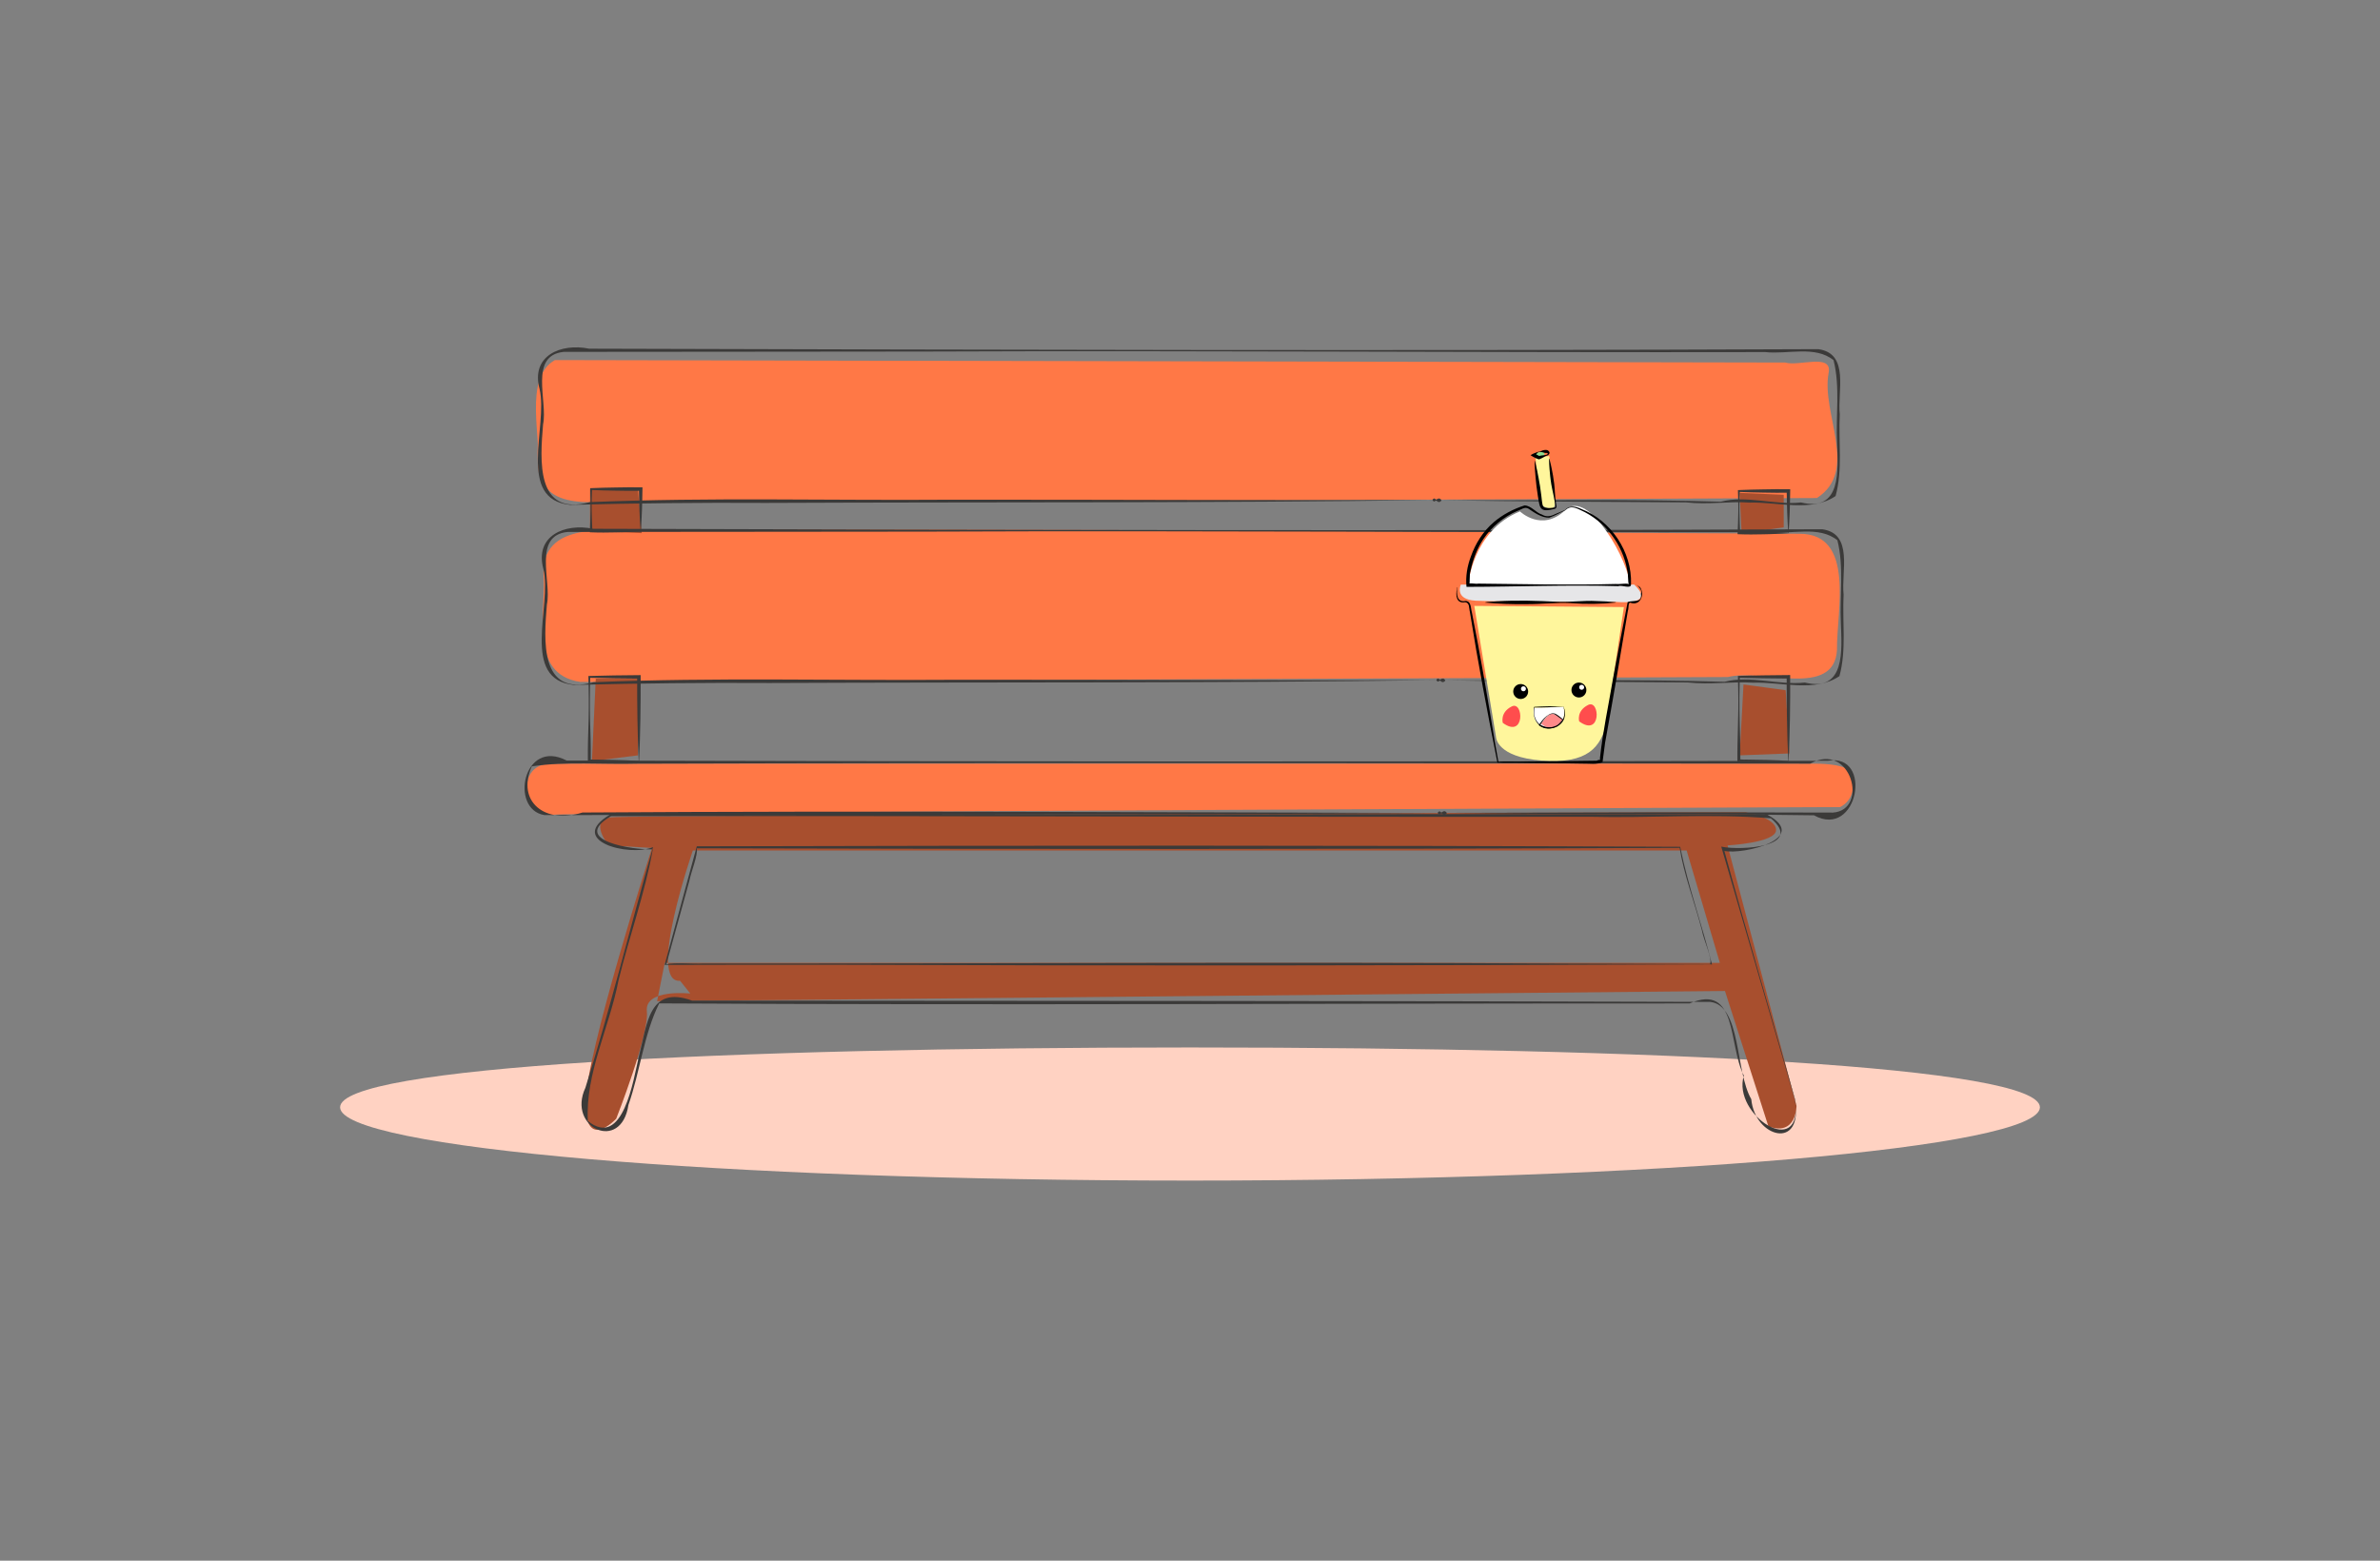 <?xml version="1.0" encoding="UTF-8" standalone="no"?>
<!-- Created with Inkscape (http://www.inkscape.org/) -->

<svg
   xmlns:dc="http://purl.org/dc/elements/1.1/"
   xmlns:cc="http://creativecommons.org/ns#"
   xmlns:rdf="http://www.w3.org/1999/02/22-rdf-syntax-ns#"
   xmlns:svg="http://www.w3.org/2000/svg"
   xmlns="http://www.w3.org/2000/svg"
   xmlns:sodipodi="http://sodipodi.sourceforge.net/DTD/sodipodi-0.dtd"
   xmlns:inkscape="http://www.inkscape.org/namespaces/inkscape"
   id="svg2"
   version="1.1"
   inkscape:version="0.91 r13725"
   xml:space="preserve"
   width="662.573"
   height="434.56"
   viewBox="0 0 662.573 434.56"
   sodipodi:docname="bench.svg"><rect x="0" y="0" width="662.573" height="434.56" fill="#808080" stroke="none"/><defs
     id="defs6"><clipPath
       clipPathUnits="userSpaceOnUse"
       id="clipPath22"><path
         d="M 0,600 1000,600 1000,0 0,0 0,600 Z"
         id="path24"
         inkscape:connector-curvature="0" /></clipPath><clipPath
       clipPathUnits="userSpaceOnUse"
       id="clipPath46"><path
         d="M 0,600 1000,600 1000,0 0,0 0,600 Z"
         id="path48"
         inkscape:connector-curvature="0" /></clipPath><clipPath
       clipPathUnits="userSpaceOnUse"
       id="clipPath86"><path
         d="M 0,600 1000,600 1000,0 0,0 0,600 Z"
         id="path88"
         inkscape:connector-curvature="0" /></clipPath><clipPath
       clipPathUnits="userSpaceOnUse"
       id="clipPath150"><path
         d="M 0,600 1000,600 1000,0 0,0 0,600 Z"
         id="path152"
         inkscape:connector-curvature="0" /></clipPath><clipPath
       clipPathUnits="userSpaceOnUse"
       id="clipPath206"><path
         d="M 0,600 1000,600 1000,0 0,0 0,600 Z"
         id="path208"
         inkscape:connector-curvature="0" /></clipPath><clipPath
       clipPathUnits="userSpaceOnUse"
       id="clipPath238"><path
         d="M 0,600 1000,600 1000,0 0,0 0,600 Z"
         id="path240"
         inkscape:connector-curvature="0" /></clipPath></defs><sodipodi:namedview
     pagecolor="#ffffff"
     bordercolor="#666666"
     borderopacity="1"
     objecttolerance="10"
     gridtolerance="10"
     guidetolerance="10"
     inkscape:pageopacity="0"
     inkscape:pageshadow="2"
     inkscape:window-width="1319"
     inkscape:window-height="744"
     id="namedview4"
     showgrid="false"
     fit-margin-top="0"
     fit-margin-left="0"
     fit-margin-right="0"
     fit-margin-bottom="0"
     inkscape:zoom="0.4912"
     inkscape:cx="304.55322"
     inkscape:cy="257.97039"
     inkscape:window-x="47"
     inkscape:window-y="24"
     inkscape:window-maximized="1"
     inkscape:current-layer="g10" /><g
     id="g10"
     inkscape:groupmode="layer"
     inkscape:label="bench"
     transform="matrix(1.25,0,0,-1.25,-293.713,560.318)"><g
       id="g18"
       transform="translate(6.45,0)"><g
         id="g20"
         clip-path="url(#clipPath22)"><g
           id="g38"
           transform="translate(682.836,201.602)"><path
             d="m 0,0 c 0,-9.018 -84.746,-16.327 -189.287,-16.327 -104.538,0 -189.284,7.309 -189.284,16.327 0,9.017 84.746,13.326 189.284,13.326 C -84.746,13.326 0,9.017 0,0"
             style="fill:#ffd2c2;fill-opacity:1;fill-rule:nonzero;stroke:none"
             id="path40"
             inkscape:connector-curvature="0" /></g></g></g><g
       id="g42"
       transform="translate(4.941,0)"><g
         id="g44"
         clip-path="url(#clipPath46)"><g
           id="g50"
           transform="translate(634.688,337.32)"><path
             style="fill:#ff7846;fill-opacity:1;fill-rule:evenodd;stroke:none"
             d="M 0,0 C 9.477,6.136 0.872,18.827 2.605,27.906 3.443,32.315 -4.009,29.259 -7.06,30.176 -98.4,30.359 -189.739,30.542 -281.079,30.725 c -7.113,-4.067 -2.878,-17.387 -3.743,-25.142 -0.034,5.044 -0.561,12.601 0.063,2.853 -0.124,-12.699 14.089,-8.602 22.347,-9.196 C -174.941,-0.827 -87.47,-0.354 0,0 Z"
             id="path52"
             inkscape:connector-curvature="0" /></g><g
           id="g54"
           transform="translate(630.705,329.354)"><path
             style="fill:#ff7846;fill-opacity:1;fill-rule:evenodd;stroke:none"
             d="M 0,0 C 12.682,0.114 8.307,-17.468 8.447,-25.835 7.866,-36.777 -8.352,-29.967 -15.841,-31.906 -101.03,-32.247 -186.218,-32.629 -271.406,-33.001 c -11.839,1.727 -7.441,16.14 -8.243,24.438 0.066,12.294 16.521,8.751 24.769,9.458 C -169.92,1.145 -84.958,0.463 0,0 Z"
             id="path56"
             inkscape:connector-curvature="0" /></g><g
           id="g58"
           transform="translate(639.81,268.473)"><path
             d="m 0,0 c 0,0 4.385,1.705 2.477,7.965 0,0 -1.339,1.708 -8.167,1.708 l -281.079,0 c 0,0 -5.69,0.568 -5.69,-5.691 0,0 10e-4,-6.257 5.69,-5.689 C -281.079,-1.139 0,0 0,0"
             style="fill:#ff7846;fill-opacity:1;fill-rule:evenodd;stroke:none"
             id="path60"
             inkscape:connector-curvature="0" /></g><g
           id="g62"
           transform="translate(367.265,199.056)"><path
             d="m 0,0 c 0,0 -6.828,-7.396 -6.828,3.414 0,10.812 14.794,56.899 14.794,56.899 l -9.673,0.569 c 0,0 -4.552,5.689 0.569,6.259 5.121,0.569 252.63,1.137 252.63,1.137 0,0 6.827,-1.136 6.827,-3.982 0,-2.846 -10.81,-3.414 -10.81,-3.414 L 262.872,2.846 c 0,0 -0.001,-6.828 -6.26,-4.553 L 246.94,28.45 9.104,26.174 l 1.707,8.535 234.991,0 -7.397,25.035 -221.335,0 c 0,0 -10.242,-29.588 -2.845,-29.018 l 2.276,-2.845 c 0,0 -10.242,1.138 -9.673,-3.984 C 7.397,18.776 0,0 0,0"
             style="fill:#a84f2e;fill-opacity:1;fill-rule:evenodd;stroke:none"
             id="path64"
             inkscape:connector-curvature="0" /></g><g
           id="g66"
           transform="translate(628.571,280.422)"><path
             d="m 0,0 -0.854,14.082 -9.387,1.28 L -11.095,-0.427 0,0 Z"
             style="fill:#a84f2e;fill-opacity:1;fill-rule:evenodd;stroke:none"
             id="path68"
             inkscape:connector-curvature="0" /></g><g
           id="g70"
           transform="translate(627.291,330.776)"><path
             d="M 0,0 0,7.255 -9.814,7.682 -9.388,-1.28 0,0 Z"
             style="fill:#a84f2e;fill-opacity:1;fill-rule:evenodd;stroke:none"
             id="path72"
             inkscape:connector-curvature="0" /></g><g
           id="g74"
           transform="translate(372.102,339.312)"><path
             d="M 0,0 -10.668,0 -10.662,-9.354 0.854,-9.815 0,0 Z"
             style="fill:#a84f2e;fill-opacity:1;fill-rule:evenodd;stroke:none"
             id="path76"
             inkscape:connector-curvature="0" /></g><g
           id="g78"
           transform="translate(372.102,279.995)"><path
             d="m 0,0 0,17.069 -9.388,0 L -10.242,-1.28 0,0 Z"
             style="fill:#a84f2e;fill-opacity:1;fill-rule:evenodd;stroke:none"
             id="path80"
             inkscape:connector-curvature="0" /></g></g></g><g
       id="g146"
       transform="translate(5.183,0)"><g
         id="g148"
         clip-path="url(#clipPath150)"><g
           id="g154"
           transform="translate(372.442,329.997)"><path
             d="m 0,0 c -0.108,1.545 -0.182,3.091 -0.242,4.637 -0.035,1.559 -0.1,3.118 -0.108,4.677 L 0.04,8.925 c -1.841,-0.031 -3.681,10e-4 -5.521,0.031 -1.841,0.019 -3.681,0.075 -5.521,0.153 l 0.205,0.205 c -0.023,-0.779 -0.064,-1.559 -0.071,-2.338 -0.003,-0.78 -0.036,-1.559 -0.012,-2.339 0.008,-1.559 0.098,-3.118 0.158,-4.677 l -0.28,0.28 c 1.84,0.078 3.68,0.055 5.521,0.014 0.92,-0.004 1.84,-0.056 2.76,-0.089 C -1.814,0.134 -0.907,0.07 0,0 m 0.04,-0.078 c -0.92,-0.071 -1.841,-0.135 -2.761,-0.167 -0.92,-0.033 -1.84,-0.085 -2.76,-0.089 -1.841,-0.041 -3.681,-0.064 -5.521,0.014 l -0.291,0.012 0.01,0.268 c 0.06,1.559 0.15,3.118 0.158,4.677 0.024,0.78 -0.009,1.559 -0.012,2.339 -0.007,0.779 -0.048,1.559 -0.071,2.338 l -0.005,0.197 0.211,0.009 c 1.84,0.078 3.68,0.134 5.521,0.153 1.84,0.03 3.68,0.062 5.521,0.031 L 0.431,9.697 0.429,9.314 C 0.421,7.755 0.356,6.196 0.321,4.637 0.26,3.078 0.187,1.519 0.077,-0.04 L 0.075,-0.075 0.04,-0.078 Z"
             style="fill:#3b3a39;fill-opacity:1;fill-rule:nonzero;stroke:none"
             id="path156"
             inkscape:connector-curvature="0" /></g><g
           id="g158"
           transform="translate(628.058,329.571)"><path
             d="m 0,0 c -0.107,1.545 -0.182,3.091 -0.242,4.637 -0.034,1.559 -0.1,3.118 -0.108,4.677 l 0.39,-0.39 c -1.84,-0.031 -3.681,0.001 -5.52,0.031 -1.84,0.02 -3.681,0.076 -5.521,0.154 l 0.205,0.205 c -0.022,-0.78 -0.063,-1.559 -0.07,-2.338 -0.003,-0.78 -0.037,-1.559 -0.012,-2.339 0.008,-1.559 0.098,-3.118 0.157,-4.677 l -0.28,0.28 C -9.161,0.318 -7.32,0.295 -5.48,0.254 -4.561,0.25 -3.641,0.198 -2.72,0.165 -1.813,0.133 -0.906,0.07 0,0 M 0.04,-0.078 C -0.88,-0.149 -1.8,-0.213 -2.72,-0.245 -3.641,-0.278 -4.561,-0.33 -5.48,-0.334 -7.32,-0.375 -9.161,-0.398 -11.001,-0.32 l -0.29,0.012 0.01,0.268 c 0.059,1.559 0.149,3.118 0.157,4.677 0.025,0.78 -0.009,1.559 -0.012,2.339 -0.007,0.779 -0.048,1.558 -0.07,2.338 l -0.006,0.196 0.211,0.009 c 1.84,0.078 3.681,0.134 5.521,0.154 1.839,0.03 3.68,0.062 5.52,0.031 L 0.432,9.697 0.43,9.314 C 0.422,7.755 0.356,6.196 0.322,4.637 0.261,3.078 0.187,1.519 0.077,-0.04 L 0.075,-0.075 0.04,-0.078 Z"
             style="fill:#3b3a39;fill-opacity:1;fill-rule:nonzero;stroke:none"
             id="path160"
             inkscape:connector-curvature="0" /></g><g
           id="g162"
           transform="translate(628.059,278.788)"><path
             style="fill:#3b3a39;fill-opacity:1;fill-rule:nonzero;stroke:none"
             d="m 0,0 c -0.291,6.23 -0.375,12.467 -0.351,18.703 0.164,-0.191 0.672,-0.527 0.045,-0.386 -3.566,0.038 -7.132,0.061 -10.696,0.181 0.432,0.549 0.084,-0.72 0.176,-0.966 -0.135,-4.344 -0.016,-8.69 0.117,-13.032 0.029,-1.513 0.05,-3.026 0.034,-4.539 -0.82,0.598 0.668,0.219 1.052,0.311 C -6.413,0.252 -3.204,0.172 0,0 Z m 0.039,-0.076 c -3.785,-0.213 -7.575,-0.26 -11.365,-0.296 -0.075,5.237 0.314,10.47 0.19,15.707 -0.016,1.189 -0.046,2.377 -0.076,3.566 3.877,0.134 7.757,0.154 11.636,0.196 C 0.461,12.705 0.372,6.311 0.075,-0.074 L 0.039,-0.076 Z"
             id="path164"
             inkscape:connector-curvature="0" /></g><g
           id="g166"
           transform="translate(372.043,278.772)"><path
             d="m 0,0 c -0.144,3.11 -0.245,6.222 -0.29,9.332 -0.033,1.562 -0.057,3.124 -0.055,4.686 -0.001,1.561 -0.025,3.124 -0.006,4.685 l 0.39,-0.39 c -3.681,0.04 -7.362,0.061 -11.042,0.185 l 0.205,0.205 c -0.039,-1.561 -0.077,-3.124 -0.082,-4.685 -0.027,-1.562 0.016,-3.124 0.032,-4.686 l 0.136,-4.686 c 0.03,-1.561 0.052,-3.124 0.036,-4.685 l -0.327,0.328 c 1.84,-0.03 3.68,-0.02 5.521,-0.082 C -3.655,0.162 -1.828,0.104 0,0 m 0.039,-0.076 c -1.841,-0.106 -3.681,-0.164 -5.521,-0.209 -1.841,-0.062 -3.681,-0.052 -5.521,-0.082 l -0.325,-0.005 -0.003,0.333 c -0.016,1.561 0.006,3.124 0.036,4.685 l 0.136,4.686 c 0.016,1.562 0.059,3.124 0.032,4.686 -0.004,1.561 -0.042,3.124 -0.082,4.685 l -0.005,0.198 0.211,0.007 c 3.68,0.124 7.361,0.146 11.042,0.185 l 0.384,0.004 0.005,-0.394 C 0.447,17.142 0.423,15.579 0.422,14.018 0.424,12.456 0.4,10.894 0.367,9.332 0.322,6.208 0.221,3.085 0.076,-0.039 L 0.074,-0.074 0.039,-0.076 Z"
             style="fill:#3b3a39;fill-opacity:1;fill-rule:nonzero;stroke:none"
             id="path168"
             inkscape:connector-curvature="0" /></g><g
           id="g170"
           transform="translate(548.83,336.94)"><path
             d="M 0,0 C 0,0 0.137,0.213 0.326,0.264 0.373,0.271 0.424,0.285 0.477,0.266 0.529,0.248 0.582,0.178 0.638,0.129 0.747,-0.001 0.872,0.007 1.002,0.113 1.134,0.231 1.259,0.246 1.377,0.276 1.495,0.3 1.602,0.258 1.692,0.205 1.873,0.086 1.986,-0.109 1.986,-0.109 L 1.982,-0.184 c 0,0 -0.134,-0.181 -0.326,-0.279 C 1.56,-0.507 1.449,-0.537 1.335,-0.5 1.221,-0.457 1.098,-0.429 0.98,-0.297 0.862,-0.178 0.738,-0.155 0.615,-0.273 0.555,-0.316 0.495,-0.379 0.44,-0.391 0.387,-0.405 0.337,-0.385 0.291,-0.373 0.108,-0.302 -0.004,-0.075 -0.004,-0.075 L 0,0 Z"
             style="fill:#3b3a39;fill-opacity:1;fill-rule:nonzero;stroke:none"
             id="path172"
             inkscape:connector-curvature="0" /></g><g
           id="g174"
           transform="translate(550.813,336.83)"><path
             style="fill:#3b3a39;fill-opacity:1;fill-rule:nonzero;stroke:none"
             d="M 0,0 C 20.384,-0.116 41.912,0.299 62.206,-0.333 67.923,1.179 74.199,-1.143 80.087,-0.498 89.174,-2.724 88.315,6.759 88.107,12.752 87.808,18.891 88.835,25.234 87.334,31.192 83.203,34.524 77.128,32.435 72.1,33.001 9.604,32.872 -52.892,33.374 -115.39,33.118 c -26.69,-0.048 -53.381,-0.033 -80.071,-0.073 -7.841,-0.786 -3.525,-10.976 -4.614,-16.144 -0.647,-7.865 -1.708,-20.687 10.403,-17.326 26.676,1.098 53.397,0.339 80.092,0.539 C -73.741,0.143 -37.698,-0.07 -1.986,0.035 c -49.473,-0.685 -98.959,-0.42 -148.437,-0.639 -14.55,0.09 -29.102,-0.069 -43.636,-0.43 -12.01,1.218 -4.862,17.505 -6.792,25.788 -2.021,7.436 4.724,10.295 11.06,8.997 C -98.551,33.492 -7.308,33.262 83.927,33.646 90.995,32.706 88.152,24.092 88.715,19.119 88.399,13.067 89.395,6.787 87.787,0.928 82.365,-2.742 74.843,-0.341 68.626,-0.533 63.884,-0.194 59.505,-1.051 54.458,-0.483 36.35,-0.347 17.73,-0.312 0,0 Z"
             id="path176"
             inkscape:connector-curvature="0" /></g><g
           id="g178"
           transform="translate(549.684,296.825)"><path
             d="M 0,0 C 0,0 0.137,0.214 0.326,0.264 0.373,0.271 0.424,0.285 0.477,0.266 0.529,0.248 0.582,0.179 0.638,0.13 0.747,-0.001 0.872,0.008 1.002,0.113 1.134,0.231 1.259,0.246 1.377,0.276 1.495,0.301 1.602,0.259 1.692,0.205 1.873,0.086 1.986,-0.109 1.986,-0.109 L 1.982,-0.184 c 0,0 -0.134,-0.181 -0.326,-0.28 C 1.56,-0.507 1.449,-0.537 1.335,-0.5 1.221,-0.457 1.098,-0.429 0.98,-0.297 0.862,-0.178 0.738,-0.155 0.615,-0.273 0.555,-0.315 0.495,-0.379 0.44,-0.391 0.387,-0.404 0.337,-0.385 0.291,-0.372 c -0.183,0.07 -0.295,0.298 -0.295,0.298 L 0,0 Z"
             style="fill:#3b3a39;fill-opacity:1;fill-rule:nonzero;stroke:none"
             id="path180"
             inkscape:connector-curvature="0" /></g><g
           id="g182"
           transform="translate(551.667,296.716)"><path
             style="fill:#3b3a39;fill-opacity:1;fill-rule:nonzero;stroke:none"
             d="m 0,0 c 20.68,-0.122 41.872,0.299 62.206,-0.333 5.716,1.514 11.993,-0.81 17.881,-0.164 9.087,-2.226 8.228,7.256 8.02,13.25 -0.299,6.138 0.728,12.482 -0.774,18.44 -4.131,3.332 -10.206,1.243 -15.235,1.808 -62.495,-0.128 -124.992,0.374 -187.49,0.117 -26.69,-0.049 -53.381,-0.031 -80.071,-0.072 -7.84,-0.787 -3.524,-10.977 -4.613,-16.145 -0.647,-7.865 -1.708,-20.686 10.403,-17.326 26.871,1.101 53.786,0.339 80.676,0.539 C -73.351,0.143 -37.505,-0.072 -1.986,0.035 c -49.473,-0.685 -98.959,-0.42 -148.437,-0.639 -14.55,0.09 -29.102,-0.069 -43.636,-0.43 -12.01,1.218 -4.862,17.505 -6.792,25.788 -2.021,7.436 4.724,10.296 11.06,8.997 C -98.552,33.491 -7.309,33.262 83.926,33.646 90.994,32.708 88.152,24.093 88.715,19.12 88.399,13.068 89.395,6.788 87.787,0.929 82.366,-2.742 74.842,-0.341 68.626,-0.533 63.733,-0.232 59.153,-1.032 53.931,-0.48 35.978,-0.339 17.829,-0.326 0,0 Z"
             id="path184"
             inkscape:connector-curvature="0" /></g><g
           id="g186"
           transform="translate(549.985,267.227)"><path
             d="m 0,0 c 0,0 0.13,0.219 0.321,0.275 0.048,0.01 0.1,0.026 0.155,0.008 C 0.529,0.267 0.586,0.199 0.645,0.152 0.761,0.025 0.888,0.039 1.017,0.149 1.146,0.272 1.272,0.291 1.392,0.325 1.512,0.354 1.621,0.315 1.716,0.266 1.903,0.153 2.027,-0.038 2.027,-0.038 L 2.025,-0.112 c 0,0 -0.129,-0.187 -0.322,-0.291 C 1.607,-0.451 1.496,-0.484 1.378,-0.451 1.26,-0.413 1.134,-0.39 1.009,-0.262 0.885,-0.146 0.758,-0.129 0.637,-0.251 0.576,-0.295 0.518,-0.361 0.463,-0.375 0.408,-0.391 0.357,-0.373 0.31,-0.361 0.121,-0.297 -0.002,-0.074 -0.002,-0.074 L 0,0 Z"
             style="fill:#3b3a39;fill-opacity:1;fill-rule:nonzero;stroke:none"
             id="path188"
             inkscape:connector-curvature="0" /></g><g
           id="g190"
           transform="translate(552.011,267.188)"><path
             style="fill:#3b3a39;fill-opacity:1;fill-rule:nonzero;stroke:none"
             d="m 0,0 c 28.727,0.105 57.364,0.16 85.991,0.061 8.153,0.564 4.008,15.966 -5.031,10.91 -87.078,0.081 -174.156,0.253 -261.234,-0.011 -7.833,-0.219 -15.779,0.537 -23.511,-0.605 -3.484,-7.853 2.963,-12.978 11.291,-10.276 63.475,0.414 127.107,0.052 190.467,-0.115 -66.315,-0.431 -132.64,-0.408 -198.951,-0.462 -7.79,1.275 -4.748,17.22 4.959,12.148 93.625,-0.258 187.249,-0.273 280.874,-0.051 C 95.048,13.392 91.576,-5.968 81.772,-0.546 54.63,-0.145 27.143,-0.429 0,0 Z"
             id="path192"
             inkscape:connector-curvature="0" /></g><g
           id="g194"
           transform="translate(629.623,203.189)"><path
             style="fill:#3b3a39;fill-opacity:1;fill-rule:nonzero;stroke:none"
             d="m 0,0 c 1.753,-13.515 -14.141,-3.33 -11.458,5.479 -3.508,6.761 -1.293,20.713 -12.095,16.066 -76.481,0.031 -153.003,-0.422 -229.472,0.011 -3.403,-6.801 -4.253,-15.222 -6.849,-22.622 -1.591,-10.65 -13.748,-5.135 -9.588,3.819 5.551,17.675 9.977,35.772 15.069,53.619 -5.413,-2.255 -19.296,1.465 -9.596,7.231 85.8,-0.195 171.848,0.367 257.744,0.002 9.769,-5.331 -5.438,-8.982 -9.544,-8.085 C -10.747,36.993 -5.229,18.508 0,0 Z m -0.072,-0.021 c -5.472,18.831 -10.947,37.662 -16.418,56.493 4.477,-0.931 18.506,-0.028 11.06,6.306 -13.37,1.096 -26.982,0.013 -40.448,0.349 -72.63,-0.109 -145.26,0.256 -217.89,0.129 -9.322,-5.515 5.251,-7.551 9.315,-7.39 -1.73,-9.742 -5.268,-19.479 -7.644,-29.229 -2.004,-10.399 -7.426,-20.773 -6.812,-31.28 7.837,-6.295 10.127,9.146 11.407,14.605 1.801,6.927 2.163,15.737 11.801,12.211 75.584,-0.075 151.171,-0.039 226.756,-0.282 6.965,-0.814 5.515,-15.415 9.141,-21.674 C -9,-8.409 1.833,-11.268 -0.072,-0.021 Z"
             id="path196"
             inkscape:connector-curvature="0" /></g><g
           id="g198"
           transform="translate(610.655,233.518)"><path
             style="fill:#3b3a39;fill-opacity:1;fill-rule:nonzero;stroke:none"
             d="M 0,0 C 0.511,1.343 -1.449,5.267 -1.843,7.574 -3.433,13.644 -5.921,20.136 -6.776,25.875 c -72.969,-0.336 -145.938,-0.291 -218.907,-0.104 0.296,-1.49 -1.203,-5.002 -1.665,-7.271 -1.706,-6.194 -3.412,-12.388 -5.119,-18.581 1.903,0.492 5.674,0.059 8.293,0.196 C -159.91,0.068 -95.647,0.476 -31.383,0.09 -20.922,0.06 -10.461,0.03 0,0 Z m 0,-0.074 c -65.673,-0.267 -131.345,-0.347 -197.018,-0.091 -11.944,0.031 -23.887,-0.03 -35.831,-0.04 2.382,8.748 4.863,17.924 7.166,26.421 73.005,0.186 146.01,0.231 219.014,-0.105 1.779,-8.838 4.933,-17.599 7.095,-26.23 L 0,-0.074 Z"
             id="path200"
             inkscape:connector-curvature="0" /></g></g></g><g
       id="g234"
       transform="translate(9.819,0)"><g
         id="g236"
         clip-path="url(#clipPath238)"><g
           id="g242"
           transform="translate(552.12,317.9)"><path
             d="m 0,0 c 0,0 0.881,12.101 11.547,16.434 0,0 4.884,-4.712 10.108,0.31 C 26.88,21.767 36.108,4.636 35.994,0.035 L 0,0 Z"
             style="fill:#ffffff;fill-opacity:1;fill-rule:evenodd;stroke:none"
             id="path244"
             inkscape:connector-curvature="0" /></g><g
           id="g246"
           transform="translate(586.811,313.027)"><path
             d="m 0,0 -33.315,0.262 4.836,-29.189 c 0,0 0,-4.471 10.208,-5.26 10.209,-0.789 13.166,2.894 14.509,8.679 L 0,0 Z"
             style="fill:#fff69c;fill-opacity:1;fill-rule:evenodd;stroke:none"
             id="path248"
             inkscape:connector-curvature="0" /></g><g
           id="g250"
           transform="translate(573.362,290.783)"><path
             d="m 0,0 c 0,0 0.664,-2.883 -0.998,-3.991 -1.661,-1.108 -6.205,-1.108 -5.651,3.768 L 0,0 Z"
             style="fill:#ffffff;fill-opacity:1;fill-rule:evenodd;stroke:none"
             id="path252"
             inkscape:connector-curvature="0" /></g><g
           id="g254"
           transform="translate(568.375,287.014)"><path
             d="M 0,0 C 0,0 1.33,2.106 2.328,2.217 3.324,2.327 4.766,0.997 4.766,0.997 4.766,0.997 3.324,-2.55 0,0"
             style="fill:#ff8989;fill-opacity:1;fill-rule:evenodd;stroke:none"
             id="path256"
             inkscape:connector-curvature="0" /></g><g
           id="g258"
           transform="translate(585.019,314.191)"><path
             d="m 0,0 c 0,0 9.207,-1.023 4.093,3.836 l -38.619,0 c 0,0 -1.534,-3.324 3.325,-3.58 C -26.342,0 0,0 0,0"
             style="fill:#e6e6e8;fill-opacity:1;fill-rule:evenodd;stroke:none"
             id="path260"
             inkscape:connector-curvature="0" /></g><g
           id="g262"
           transform="translate(571.465,336.186)"><path
             d="M 0,0 -1.278,10.486 -4.347,10.23 -3.324,-0.256 C -3.324,-0.256 0,-2.557 0,0"
             style="fill:#fff69c;fill-opacity:1;fill-rule:evenodd;stroke:none"
             id="path264"
             inkscape:connector-curvature="0" /></g><g
           id="g266"
           transform="translate(568.907,346.672)"><path
             d="M 0,0 C 0,0 1.023,1.278 -1.278,0.768 -3.58,0.255 -1.789,-1.023 0,0"
             style="fill:#8edd90;fill-opacity:1;fill-rule:evenodd;stroke:none"
             id="path268"
             inkscape:connector-curvature="0" /></g><g
           id="g270"
           transform="translate(576.854,287.568)"><path
             d="M 0,0 C 0,0 -0.666,2.326 1.995,3.657 4.654,4.986 4.986,-3.657 0,0"
             style="fill:#ff4d4d;fill-opacity:1;fill-rule:evenodd;stroke:none"
             id="path272"
             inkscape:connector-curvature="0" /></g><g
           id="g274"
           transform="translate(559.842,287.236)"><path
             d="M 0,0 C 0,0 -0.665,2.327 1.994,3.656 4.655,4.986 4.986,-3.658 0,0"
             style="fill:#ff4d4d;fill-opacity:1;fill-rule:evenodd;stroke:none"
             id="path276"
             inkscape:connector-curvature="0" /></g><g
           id="g278"
           transform="translate(549.729,317.398)"><path
             style="fill:#000000;fill-opacity:1;fill-rule:nonzero;stroke:none"
             d="M 0,0 C -0.215,-1.511 -0.106,-3.42 1.835,-3 3.144,-3.101 2.946,-4.609 3.229,-5.537 5.168,-15.21 6.792,-24.942 8.384,-34.676 8.636,-36.076 8.889,-37.475 9.141,-38.875 c 1.26,0.211 3.762,0.026 5.486,0.096 5.394,0.053 11.294,0.077 16.372,0.174 1.07,0.551 0.691,-0.394 0.769,0.685 0.618,5.803 1.865,11.513 2.831,17.263 1.043,5.806 2.201,11.591 3.321,17.383 1.205,0.538 3.258,-0.36 2.964,1.871 0.613,1.093 -2.179,2.907 -0.186,1.442 C 41.791,-1.61 40.729,-4.198 38.518,-3.398 38.001,-3.311 38.206,-4.614 37.967,-5.236 36.352,-15.036 34.67,-24.826 32.897,-34.598 32.707,-36.036 32.517,-37.475 32.328,-38.914 30.946,-39.502 29.447,-39.198 27.993,-39.236 21.636,-39.151 15.28,-39.016 8.922,-39.02 6.692,-27.857 4.567,-16.672 2.783,-5.428 2.568,-4.663 2.782,-3.345 1.687,-3.294 -0.214,-3.629 -0.425,-1.798 -0.105,-0.317 L -0.074,0.005 0,0 Z"
             id="path280"
             inkscape:connector-curvature="0" /></g><g
           id="g282"
           transform="translate(567.87,347.576)"><path
             d="M 0,0 C -0.1,-0.053 -0.201,-0.096 -0.286,-0.167 -0.367,-0.249 -0.439,-0.338 -0.504,-0.432 -0.63,-0.631 -0.756,-0.843 -0.941,-1.024 L -1,-0.408 c 0.414,-0.127 0.804,-0.308 1.175,-0.529 l -0.272,0.013 c 0.39,0.11 0.8,0.159 1.213,0.2 0.206,0.022 0.406,0.06 0.599,0.121 l 0.142,0.052 c 0.021,0.024 0.045,0.035 0.064,0.069 0.051,0.084 0.051,0.123 0.051,0.189 L 1.965,-0.217 C 1.968,-0.281 1.943,-0.235 1.94,-0.252 1.941,-0.265 1.906,-0.245 1.878,-0.233 1.807,-0.212 1.873,-0.242 1.727,-0.21 l -0.019,0.002 -0.002,0.001 c 0.03,-0.004 -0.067,0.009 0.066,-0.009 l -0.002,0 L 1.766,-0.217 1.757,-0.218 1.721,-0.221 C 1.697,-0.225 1.673,-0.223 1.649,-0.224 L 1.507,-0.223 C 1.412,-0.21 1.317,-0.208 1.221,-0.181 1.029,-0.129 0.822,-0.057 0.612,-0.029 0.403,0.01 0.201,0.02 0,0 m -0.014,0.073 c 0.201,0.025 0.4,0.077 0.592,0.161 0.191,0.091 0.386,0.168 0.6,0.193 0.104,0.022 0.212,0.018 0.318,0.025 L 1.656,0.443 C 1.683,0.441 1.71,0.441 1.736,0.437 L 1.776,0.431 1.863,0.418 1.881,0.411 C 1.933,0.402 2.176,0.259 2.246,0.138 2.287,0.077 2.33,0.029 2.361,-0.082 2.372,-0.146 2.396,-0.142 2.382,-0.258 L 2.354,-0.331 C 2.305,-0.46 2.194,-0.596 2.113,-0.664 2.064,-0.705 1.997,-0.742 1.936,-0.775 L 1.789,-0.816 C 1.598,-0.879 1.414,-0.965 1.235,-1.067 0.881,-1.275 0.522,-1.474 0.144,-1.613 l -0.112,-0.04 -0.16,0.053 c -0.41,0.136 -0.802,0.312 -1.169,0.542 l -0.547,0.343 0.489,0.274 c 0.18,0.101 0.415,0.176 0.644,0.273 0.121,0.042 0.241,0.081 0.349,0.131 0.121,0.033 0.237,0.07 0.348,0.11"
             style="fill:#000000;fill-opacity:1;fill-rule:nonzero;stroke:none"
             id="path284"
             inkscape:connector-curvature="0" /></g><g
           id="g286"
           transform="translate(570.216,346.084)"><path
             d="m 0,0 c 0,0 0.108,-0.374 0.266,-1.033 0.147,-0.661 0.356,-1.605 0.547,-2.745 0.091,-0.572 0.195,-1.189 0.27,-1.848 0.078,-0.658 0.109,-1.359 0.164,-2.081 0.04,-0.725 0.119,-1.462 0.234,-2.215 l 0.091,-0.567 c 0.044,-0.188 0.007,-0.509 -0.249,-0.639 -0.232,-0.119 -0.429,-0.107 -0.612,-0.159 L 0.137,-11.4 c -0.374,-0.049 -0.769,-0.131 -1.228,-0.054 -0.214,0.024 -0.477,0.145 -0.65,0.318 -0.2,0.18 -0.282,0.391 -0.383,0.597 -0.255,0.815 -0.305,1.533 -0.441,2.249 -0.23,1.427 -0.387,2.768 -0.488,3.921 -0.227,2.303 -0.247,3.857 -0.247,3.857 l 0.074,0.01 c 0,0 0.409,-1.501 0.822,-3.778 0.22,-1.137 0.437,-2.47 0.608,-3.905 0.094,-0.709 0.138,-1.494 0.298,-2.142 0.1,-0.312 0.23,-0.5 0.537,-0.58 0.292,-0.098 0.68,-0.088 1.07,-0.083 0.347,0.034 0.826,0.048 1.085,0.11 0.251,0.08 0.094,0.567 0.062,0.921 -0.107,0.748 -0.252,1.488 -0.408,2.196 -0.146,0.709 -0.309,1.391 -0.415,2.046 -0.11,0.654 -0.18,1.276 -0.25,1.85 -0.129,1.15 -0.189,2.115 -0.229,2.79 -0.029,0.677 -0.028,1.066 -0.028,1.066 L 0,0 Z"
             style="fill:#000000;fill-opacity:1;fill-rule:nonzero;stroke:none"
             id="path288"
             inkscape:connector-curvature="0" /></g><g
           id="g290"
           transform="translate(573.797,334.613)"><path
             style="fill:#000000;fill-opacity:1;fill-rule:nonzero;stroke:none"
             d="m 0,0 c -1.208,-0.546 -2.36,-1.242 -3.613,-1.668 -1.715,-0.065 -3.442,1.219 -4.634,2.006 -0.843,0.509 -1.645,-0.254 -2.443,-0.493 -3.05,-1.323 -5.734,-3.508 -7.586,-6.274 -1.434,-2.159 -2.342,-4.63 -2.877,-7.156 -0.296,-0.885 -0.056,-2.538 -0.282,-2.98 -0.498,0.52 1.545,0.061 2.007,0.207 10.216,-0.113 20.434,-0.356 30.651,-0.088 0.801,-0.108 2.831,0.294 2.917,-0.116 -0.276,0.513 -0.101,2.2 -0.384,3.139 C 12.772,-7.581 8.749,-2.373 3.332,0.033 2.274,0.59 0.944,1.039 0,0 Z M -0.042,0.063 C 0.838,1.165 2.357,0.831 3.454,0.298 10.161,-2.277 14.857,-9.297 14.604,-16.487 c 0.079,-1.173 -2.065,-0.105 -2.819,-0.435 -11.273,0.332 -22.546,-0.144 -33.819,-0.159 -0.237,2.301 0.166,4.617 0.978,6.773 1.023,2.906 2.726,5.601 5.075,7.616 1.999,1.713 4.379,2.96 6.883,3.749 1.533,-0.072 2.471,-1.623 3.911,-2.052 0.923,-0.577 1.974,-0.378 2.87,0.103 C -1.559,-0.574 -0.8,-0.256 -0.042,0.063 Z"
             id="path292"
             inkscape:connector-curvature="0" /></g><g
           id="g294"
           transform="translate(585.007,314.026)"><path
             style="fill:#000000;fill-opacity:1;fill-rule:nonzero;stroke:none"
             d="m 0,0 c -3.334,-0.341 -6.699,-0.384 -10.04,-0.117 -3.25,0.155 -6.492,-0.247 -9.742,-0.23 -3.133,-0.052 -6.271,0.062 -9.392,0.348 0.732,0.265 1.833,0.169 2.692,0.28 4.53,0.285 9.072,0.127 13.6,-0.109 2.862,-0.119 5.713,0.339 8.576,0.171 C -2.868,0.308 -1.43,0.233 0,0.075 L 0,0.017 0,0 Z"
             id="path296"
             inkscape:connector-curvature="0" /></g><g
           id="g298"
           transform="translate(578.46,294.55)"><path
             d="m 0,0 c 0,-0.918 -0.744,-1.662 -1.663,-1.662 -0.918,0 -1.662,0.744 -1.662,1.662 0,0.918 0.744,1.663 1.662,1.663 C -0.744,1.663 0,0.918 0,0"
             style="fill:#000000;fill-opacity:1;fill-rule:evenodd;stroke:none"
             id="path300"
             inkscape:connector-curvature="0" /></g><g
           id="g302"
           transform="translate(565.493,294.219)"><path
             d="m 0,0 c 0,-0.919 -0.743,-1.664 -1.662,-1.664 -0.918,0 -1.662,0.745 -1.662,1.664 0,0.917 0.744,1.662 1.662,1.662 C -0.743,1.662 0,0.917 0,0"
             style="fill:#000000;fill-opacity:1;fill-rule:evenodd;stroke:none"
             id="path304"
             inkscape:connector-curvature="0" /></g><g
           id="g306"
           transform="translate(573.374,290.897)"><path
             d="m 0,0 c 0.081,-0.269 0.175,-0.537 0.247,-0.812 0.027,-0.281 0.101,-0.564 0.075,-0.85 -0.01,-0.287 -0.032,-0.574 -0.126,-0.852 -0.05,-0.287 -0.215,-0.537 -0.342,-0.797 -0.172,-0.233 -0.336,-0.479 -0.569,-0.66 -0.204,-0.21 -0.467,-0.347 -0.713,-0.499 -0.26,-0.128 -0.525,-0.247 -0.807,-0.318 -0.276,-0.089 -0.569,-0.118 -0.856,-0.144 -0.29,-0.019 -0.579,-0.005 -0.866,0.043 -0.284,0.058 -0.569,0.118 -0.834,0.267 -0.282,0.127 -0.482,0.288 -0.694,0.51 -0.178,0.225 -0.392,0.423 -0.536,0.669 -0.121,0.258 -0.304,0.489 -0.372,0.768 -0.086,0.272 -0.179,0.541 -0.2,0.826 -0.093,0.561 -0.079,1.133 0.037,1.697 l 0.009,0.043 0.05,0.003 c 2.159,0.136 4.321,0.161 6.485,0.115 l 0.01,0 L 0,0 Z m -0.021,-0.017 c -2.156,-0.155 -4.313,-0.241 -6.472,-0.214 l 0.058,0.044 c -0.077,-0.261 -0.108,-0.542 -0.128,-0.818 0.005,-0.277 -0.014,-0.558 0.05,-0.831 0.029,-0.279 0.128,-0.54 0.22,-0.802 0.073,-0.269 0.261,-0.487 0.384,-0.732 0.145,-0.234 0.364,-0.414 0.541,-0.622 0.175,-0.176 0.437,-0.366 0.674,-0.449 0.233,-0.117 0.51,-0.168 0.773,-0.217 0.27,-0.039 0.541,-0.047 0.814,-0.024 0.268,0.029 0.543,0.064 0.8,0.149 0.266,0.064 0.514,0.176 0.759,0.293 0.23,0.139 0.478,0.264 0.667,0.459 0.214,0.169 0.38,0.381 0.55,0.593 0.127,0.235 0.294,0.46 0.353,0.729 0.101,0.256 0.135,0.527 0.157,0.803 0.041,0.274 -0.029,0.55 -0.028,0.828 -0.047,0.27 -0.115,0.539 -0.172,0.811"
             style="fill:#000000;fill-opacity:1;fill-rule:nonzero;stroke:none"
             id="path308"
             inkscape:connector-curvature="0" /></g><g
           id="g310"
           transform="translate(572.251,286.858)"><path
             style="fill:#000000;fill-opacity:1;fill-rule:nonzero;stroke:none"
             d="M 0,0 C -0.111,-0.132 -0.16,-0.337 -0.328,-0.405 -1.005,-0.727 -1.762,-0.936 -2.516,-0.835 c -0.601,0.066 -1.172,0.286 -1.697,0.58 -0.331,0.076 0.052,0.358 0.119,0.538 0.525,0.772 1.168,1.493 1.984,1.963 0.47,0.278 1.091,0.365 1.574,0.071 C -0.144,2.101 0.192,1.802 0.549,1.535 0.728,1.391 0.904,1.244 1.077,1.094 0.708,0.739 0.347,0.376 0,0 Z M -0.018,0.018 C 0.307,0.381 0.618,0.757 0.921,1.139 0.945,0.931 0.675,1.241 0.586,1.262 0.124,1.567 -0.292,1.938 -0.762,2.231 -1.245,2.503 -1.846,2.359 -2.278,2.055 -3.059,1.511 -3.589,0.694 -4.065,-0.112 c -0.065,-0.188 -0.123,0.227 0.029,0.042 0.613,-0.312 1.282,-0.532 1.973,-0.552 0.612,-0.037 1.234,0.06 1.8,0.3 0.079,0.115 0.163,0.227 0.244,0.341 z"
             id="path312"
             inkscape:connector-curvature="0" /></g><g
           id="g314"
           transform="translate(577.962,295.159)"><path
             d="m 0,0 c 0,-0.306 -0.249,-0.554 -0.555,-0.554 -0.306,0 -0.553,0.248 -0.553,0.554 0,0.307 0.247,0.554 0.553,0.554 C -0.249,0.554 0,0.307 0,0"
             style="fill:#ffffff;fill-opacity:1;fill-rule:evenodd;stroke:none"
             id="path316"
             inkscape:connector-curvature="0" /></g><g
           id="g318"
           transform="translate(564.995,294.827)"><path
             d="m 0,0 c 0,-0.306 -0.248,-0.555 -0.554,-0.555 -0.306,0 -0.554,0.249 -0.554,0.555 0,0.307 0.248,0.554 0.554,0.554 C -0.248,0.554 0,0.307 0,0"
             style="fill:#ffffff;fill-opacity:1;fill-rule:evenodd;stroke:none"
             id="path320"
             inkscape:connector-curvature="0" /></g></g></g></g></svg>